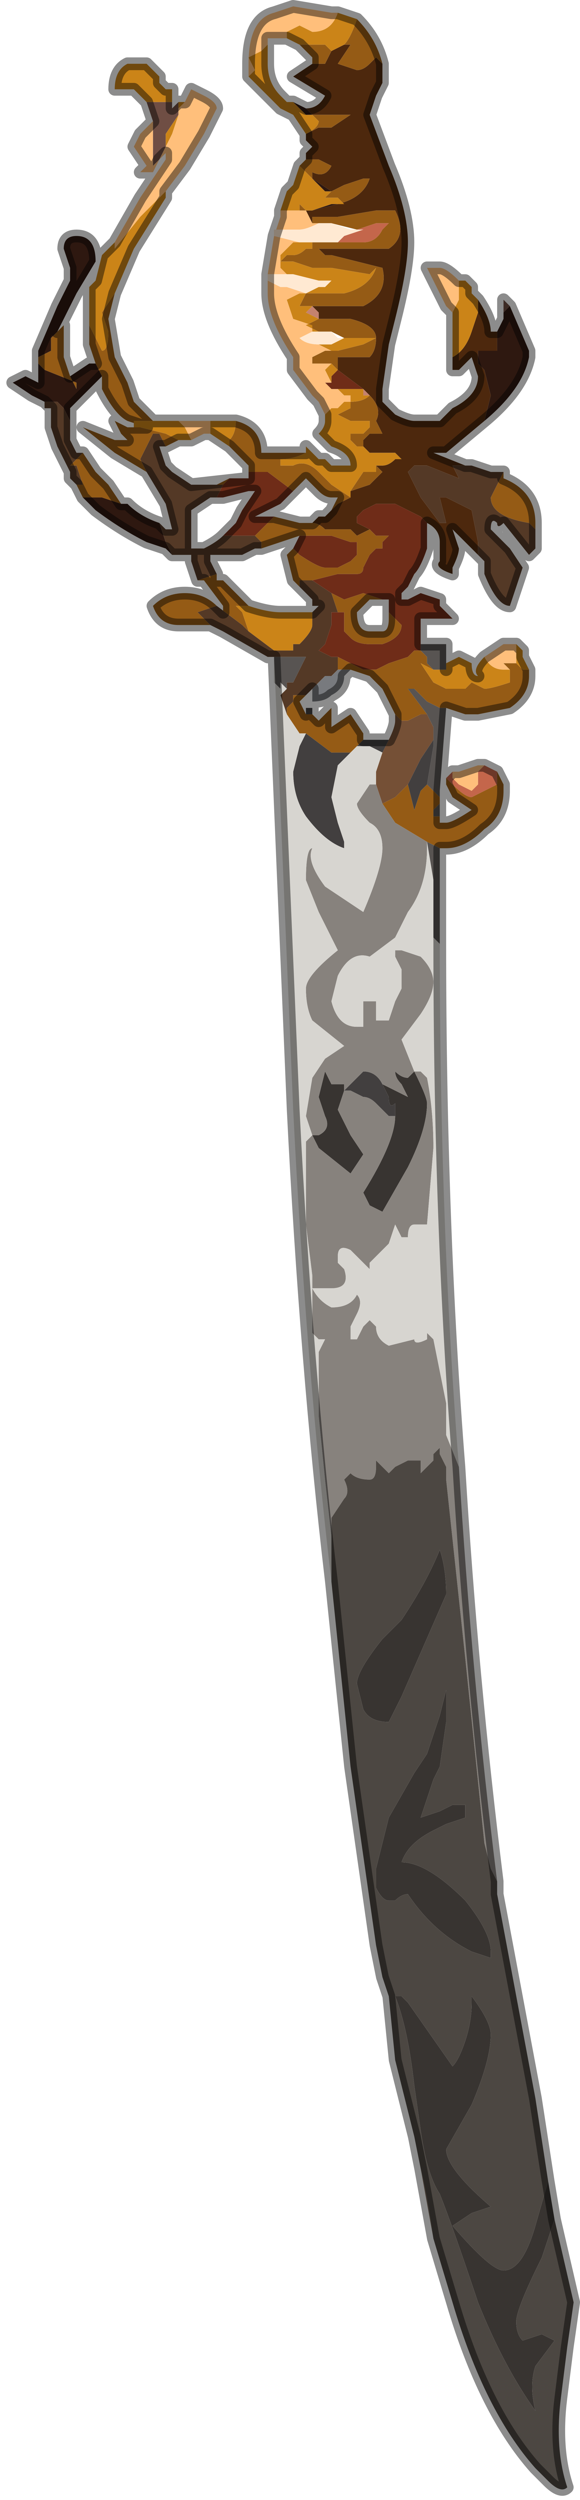 <?xml version="1.0" encoding="UTF-8" standalone="no"?>
<svg xmlns:xlink="http://www.w3.org/1999/xlink" height="19.6px" width="4.55px" xmlns="http://www.w3.org/2000/svg">
  <g transform="matrix(1.0, 0.0, 0.0, 1.0, 3.7, 11.65)">
    <path d="M-0.6 -6.05 L-0.55 -6.0 -0.5 -6.0 -0.4 -6.05 -0.35 -6.05 -0.3 -5.95 -0.3 -5.85 -0.4 -5.7 -0.4 -5.7 -0.5 -5.5 -0.5 -5.5 -0.55 -5.45 -0.6 -5.4 -0.7 -5.35 -0.75 -5.5 -0.75 -5.6 -0.7 -5.75 -0.65 -5.85 -0.65 -5.85 Q-0.6 -5.95 -0.6 -6.0 L-0.6 -6.05" fill="#755036" fill-rule="evenodd" stroke="none"/>
    <path d="M0.05 -9.3 Q0.15 -9.15 0.15 -9.05 L0.15 -9.05 0.2 -9.05 0.2 -8.9 0.1 -8.9 0.1 -8.9 0.05 -8.9 0.05 -8.8 0.1 -8.75 0.15 -8.55 0.1 -8.35 0.1 -8.35 0.1 -8.35 -0.2 -8.1 -0.3 -8.1 -0.05 -8.0 0.0 -8.0 -0.15 -8.0 -0.15 -8.0 -0.1 -7.9 -0.35 -8.0 -0.4 -8.0 -0.45 -8.0 -0.45 -8.0 -0.5 -7.95 -0.4 -7.75 -0.25 -7.55 -0.2 -7.55 -0.25 -7.75 -0.2 -7.75 0.0 -7.65 0.0 -7.75 0.0 -7.65 0.05 -7.4 0.05 -7.3 -0.15 -7.5 -0.1 -7.35 Q-0.1 -7.3 -0.15 -7.2 L-0.15 -7.15 Q-0.3 -7.2 -0.25 -7.25 L-0.25 -7.4 Q-0.25 -7.5 -0.35 -7.55 L-0.4 -7.6 -0.6 -7.7 -0.65 -7.7 -0.7 -7.7 -0.75 -7.7 -0.85 -7.65 -0.9 -7.6 -0.9 -7.55 -0.8 -7.5 -0.8 -7.5 -0.9 -7.45 Q-0.9 -7.45 -0.95 -7.5 L-1.05 -7.5 -1.15 -7.5 Q-1.2 -7.55 -1.25 -7.55 L-1.25 -7.55 -1.2 -7.6 -1.15 -7.6 Q-1.15 -7.6 -1.1 -7.65 L-1.05 -7.7 -0.95 -7.75 -0.95 -7.8 -0.8 -7.85 -0.8 -7.85 -0.75 -7.9 -0.7 -7.95 -0.75 -8.0 -0.7 -8.0 Q-0.65 -8.0 -0.6 -8.05 L-0.55 -8.05 -0.6 -8.1 -0.75 -8.1 -0.8 -8.1 -0.8 -8.1 -0.85 -8.15 -0.85 -8.2 -0.8 -8.25 -0.7 -8.25 -0.75 -8.35 Q-0.7 -8.45 -0.8 -8.55 L-0.8 -8.55 -0.85 -8.6 -0.85 -8.6 -1.05 -8.75 -1.05 -8.8 -1.05 -8.85 -0.85 -8.85 -0.8 -8.85 Q-0.75 -8.9 -0.75 -9.0 -0.75 -9.1 -0.95 -9.15 L-0.95 -9.15 -1.0 -9.15 -1.1 -9.15 -1.15 -9.15 -1.2 -9.15 -1.2 -9.15 -1.2 -9.2 -1.25 -9.25 -1.2 -9.25 -1.15 -9.25 -1.1 -9.25 -1.0 -9.25 -0.85 -9.25 Q-0.65 -9.35 -0.7 -9.55 L-1.1 -9.65 -1.15 -9.65 -1.2 -9.7 -1.15 -9.7 -1.1 -9.7 -0.8 -9.7 -0.7 -9.7 -0.65 -9.7 Q-0.5 -9.8 -0.6 -10.0 L-0.7 -10.0 -0.75 -10.0 -1.05 -9.95 -1.1 -9.95 -1.1 -9.95 -1.25 -9.95 -1.25 -9.9 -1.3 -10.0 -1.35 -10.0 -1.3 -10.0 -1.25 -10.0 -1.05 -10.05 Q-0.85 -10.1 -0.8 -10.25 L-0.85 -10.25 -1.0 -10.2 -1.1 -10.15 -1.1 -10.15 -1.25 -10.25 -1.25 -10.25 -1.25 -10.3 Q-1.15 -10.25 -1.1 -10.35 L-1.05 -10.35 -1.1 -10.35 -1.2 -10.4 -1.3 -10.4 -1.3 -10.45 -1.25 -10.5 -1.3 -10.55 -1.3 -10.6 -1.2 -10.65 -1.2 -10.65 -1.1 -10.65 -0.95 -10.75 -1.05 -10.75 -1.1 -10.75 -1.15 -10.75 -1.25 -10.75 -1.3 -10.8 Q-1.2 -10.8 -1.15 -10.9 L-1.4 -11.05 -1.25 -11.15 -1.2 -11.15 -1.15 -11.15 -1.1 -11.25 -1.1 -11.25 -1.0 -11.3 -1.0 -11.3 -0.95 -11.3 -1.05 -11.15 -0.9 -11.1 Q-0.85 -11.1 -0.8 -11.15 L-0.75 -11.2 -0.7 -11.15 -0.7 -11.0 -0.75 -10.9 -0.8 -10.75 -0.65 -10.35 Q-0.5 -10.0 -0.5 -9.75 -0.5 -9.55 -0.6 -9.15 L-0.65 -8.95 -0.7 -8.6 -0.7 -8.5 -0.65 -8.45 -0.6 -8.4 -0.6 -8.4 Q-0.5 -8.35 -0.45 -8.35 L-0.25 -8.35 -0.2 -8.4 -0.15 -8.45 Q0.05 -8.55 0.05 -8.7 L0.0 -8.85 -0.1 -8.75 -0.15 -8.75 -0.15 -8.85 Q-0.05 -8.9 0.0 -9.05 L0.05 -9.2 0.05 -9.3 M-1.3 -10.0 L-1.3 -10.0 M-1.05 -8.75 L-1.05 -8.75" fill="#4d280d" fill-rule="evenodd" stroke="none"/>
    <path d="M-1.25 -9.25 L-1.2 -9.2 -1.2 -9.15 -1.3 -9.2 -1.25 -9.25 -1.25 -9.25 M-0.85 -8.6 L-0.85 -8.6 -0.8 -8.55 -0.8 -8.55 -0.85 -8.55 -0.85 -8.6" fill="#c4826f" fill-rule="evenodd" stroke="none"/>
    <path d="M0.25 -9.2 L0.25 -9.3 0.3 -9.25 0.25 -9.2 M-2.5 -10.7 L-2.55 -10.85 -2.35 -10.85 -2.35 -10.95 -2.35 -10.8 -2.3 -10.85 -2.3 -10.8 -2.3 -10.75 -2.4 -10.6 -2.4 -10.5 -2.45 -10.4 -2.5 -10.35 -2.5 -10.45 -2.5 -10.7" fill="#6f4e44" fill-rule="evenodd" stroke="none"/>
    <path d="M-0.35 -7.55 L-0.35 -7.35 Q-0.4 -7.2 -0.45 -7.15 L-0.5 -7.05 -0.55 -7.0 -0.55 -6.95 -0.5 -6.95 -0.4 -7.0 -0.25 -6.95 -0.25 -6.9 -0.15 -6.8 -0.35 -6.8 -0.4 -6.8 -0.4 -6.6 -0.4 -6.55 -0.45 -6.55 -0.5 -6.5 -0.65 -6.45 -0.75 -6.4 -0.85 -6.4 -1.05 -6.5 -1.1 -6.5 -1.1 -6.5 -1.2 -6.55 -1.2 -6.55 -1.15 -6.6 -1.1 -6.75 -1.1 -6.85 -1.05 -6.85 -1.0 -6.85 -1.0 -6.8 -1.0 -6.7 -0.95 -6.65 -0.95 -6.65 Q-0.9 -6.6 -0.8 -6.6 L-0.7 -6.6 Q-0.55 -6.65 -0.55 -6.75 L-0.55 -6.75 -0.6 -6.8 -0.65 -6.85 -0.65 -6.95 -0.7 -6.95 -0.85 -7.0 -0.85 -7.0 -1.0 -6.95 -1.1 -7.0 -1.25 -7.1 -1.25 -7.1 -1.05 -7.15 -0.9 -7.15 -0.9 -7.15 Q-0.85 -7.15 -0.85 -7.2 L-0.8 -7.3 -0.75 -7.35 -0.7 -7.35 -0.7 -7.35 -0.7 -7.35 -0.75 -7.35 -0.7 -7.35 -0.7 -7.4 -0.65 -7.45 -0.7 -7.45 -0.75 -7.45 -0.8 -7.5 -0.8 -7.5 -0.9 -7.55 -0.9 -7.6 -0.85 -7.65 -0.75 -7.7 -0.7 -7.7 -0.65 -7.7 -0.6 -7.7 -0.4 -7.6 -0.35 -7.55 M-1.05 -8.75 L-0.85 -8.6 -1.0 -8.6 -1.0 -8.6 -1.05 -8.6 -1.05 -8.6 -1.1 -8.6 -1.1 -8.6 -1.15 -8.65 -1.1 -8.65 -1.1 -8.7 -1.05 -8.75 -1.05 -8.75 M-1.75 -7.95 L-1.75 -7.95 -1.6 -7.95 -1.6 -7.95 -1.4 -7.8 -1.5 -7.7 -1.7 -7.6 -1.55 -7.6 -1.65 -7.5 -1.7 -7.45 -1.8 -7.45 -1.9 -7.45 -1.9 -7.45 -1.95 -7.45 -1.85 -7.55 -1.85 -7.55 -1.8 -7.65 -1.7 -7.8 -1.75 -7.8 -1.95 -7.75 -1.95 -7.75 -2.0 -7.75 -1.95 -7.85 -1.9 -7.9 -1.75 -7.9 -1.75 -7.95 M-1.35 -7.45 L-1.3 -7.45 -1.2 -7.45 -1.15 -7.45 -1.1 -7.45 -1.1 -7.45 -0.95 -7.4 -0.9 -7.4 -0.9 -7.3 -0.9 -7.3 -0.95 -7.25 -1.05 -7.2 -1.1 -7.2 -1.15 -7.2 Q-1.2 -7.2 -1.35 -7.3 L-1.35 -7.3 -1.4 -7.35 -1.35 -7.45" fill="#6f2c18" fill-rule="evenodd" stroke="none"/>
    <path d="M-0.2 -5.55 L-0.15 -5.6 -0.15 -5.55 -0.1 -5.5 0.0 -5.45 0.05 -5.5 0.05 -5.6 0.1 -5.65 0.2 -5.6 0.2 -5.5 0.1 -5.45 0.0 -5.4 Q-0.05 -5.4 -0.15 -5.5 L-0.15 -5.5 -0.2 -5.55 M-0.9 -9.85 L-0.75 -9.9 -0.65 -9.9 -0.7 -9.85 -0.7 -9.85 Q-0.75 -9.75 -0.85 -9.75 L-1.05 -9.75 -1.0 -9.8 -0.85 -9.85 -0.9 -9.85" fill="#c4664b" fill-rule="evenodd" stroke="none"/>
    <path d="M0.1 -6.5 L0.25 -6.6 0.35 -6.6 0.35 -6.55 0.35 -6.45 0.25 -6.45 0.3 -6.4 0.25 -6.4 Q0.15 -6.4 0.1 -6.5 L0.1 -6.5 M-0.15 -5.6 L-0.1 -5.6 0.05 -5.65 0.1 -5.65 0.05 -5.6 0.05 -5.5 0.0 -5.45 -0.1 -5.5 -0.15 -5.55 -0.15 -5.6 M-2.8 -9.75 L-2.6 -10.1 -2.4 -10.4 -2.4 -10.45 -2.45 -10.4 -2.5 -10.3 -2.55 -10.3 -2.55 -10.3 -2.6 -10.3 -2.55 -10.35 -2.65 -10.5 -2.6 -10.6 -2.5 -10.7 -2.5 -10.7 -2.5 -10.45 -2.5 -10.35 -2.45 -10.4 -2.4 -10.5 -2.35 -10.6 -2.3 -10.75 -2.3 -10.8 -2.25 -10.85 -2.25 -10.85 -2.2 -10.95 -2.1 -10.9 Q-2.0 -10.85 -2.0 -10.8 L-2.1 -10.6 -2.25 -10.35 -2.4 -10.15 -2.4 -10.15 -2.6 -9.95 -2.8 -9.7 -2.8 -9.75 M-2.3 -8.35 L-2.25 -8.35 -2.05 -8.35 -2.05 -8.25 -2.1 -8.25 -2.2 -8.2 -2.25 -8.3 -2.3 -8.35 M-1.15 -8.4 L-1.2 -8.5 -1.25 -8.55 -1.4 -8.75 -1.4 -8.85 Q-1.6 -9.15 -1.6 -9.35 L-1.6 -9.45 -1.5 -9.4 -1.45 -9.4 -1.3 -9.35 -1.35 -9.35 -1.35 -9.35 -1.45 -9.3 -1.4 -9.15 -1.25 -9.1 -1.25 -9.05 -1.35 -9.0 Q-1.3 -8.95 -1.2 -8.95 L-1.2 -8.95 -1.1 -8.9 -1.15 -8.9 -1.25 -8.85 -1.25 -8.8 -1.2 -8.8 -1.1 -8.8 -1.15 -8.75 -1.1 -8.65 -1.15 -8.65 -1.1 -8.6 -1.1 -8.6 -1.05 -8.6 -1.0 -8.55 -1.0 -8.55 -0.95 -8.55 -0.95 -8.5 -1.0 -8.5 -1.05 -8.45 -1.1 -8.45 -1.15 -8.4 -1.15 -8.4 -1.15 -8.4 M-1.6 -9.5 L-1.55 -9.8 -1.5 -9.95 -1.5 -10.0 -1.4 -10.0 -1.35 -10.0 -1.3 -10.0 -1.25 -9.9 -1.25 -9.9 -1.2 -9.9 Q-1.3 -9.85 -1.35 -9.85 L-1.35 -9.85 -1.5 -9.85 -1.55 -9.85 -1.55 -9.8 -1.35 -9.75 -1.35 -9.75 -1.1 -9.75 -1.1 -9.75 -1.15 -9.75 -1.2 -9.75 -1.25 -9.75 -1.3 -9.75 -1.35 -9.75 -1.35 -9.75 -1.4 -9.75 -1.5 -9.65 -1.5 -9.55 -1.45 -9.5 -1.6 -9.5 M-1.75 -11.05 L-1.75 -11.15 Q-1.75 -11.5 -1.55 -11.55 L-1.4 -11.6 -1.1 -11.55 -1.05 -11.55 Q-1.1 -11.4 -1.25 -11.4 L-1.35 -11.45 -1.35 -11.45 -1.45 -11.4 -1.45 -11.35 -1.6 -11.35 -1.6 -11.3 -1.65 -11.25 -1.75 -11.2 -1.7 -11.1 -1.75 -11.05 M-0.15 -9.2 L-0.2 -9.25 -0.35 -9.55 -0.25 -9.55 Q-0.2 -9.55 -0.1 -9.45 L-0.1 -9.3 -0.15 -9.2 M-1.35 -10.0 L-1.35 -10.0 -1.35 -10.0" fill="#ffbf7b" fill-rule="evenodd" stroke="none"/>
    <path d="M0.25 -7.95 L0.25 -7.9 Q0.5 -7.8 0.5 -7.55 L0.5 -7.5 0.45 -7.55 Q0.15 -7.6 0.15 -7.75 L0.25 -7.95 M0.45 -6.4 L0.45 -6.35 Q0.45 -6.2 0.3 -6.1 L0.05 -6.05 -0.05 -6.05 -0.2 -6.1 -0.25 -6.1 -0.35 -6.15 -0.45 -6.25 -0.5 -6.25 -0.5 -6.25 -0.35 -6.05 -0.4 -6.05 -0.5 -6.0 -0.55 -6.0 -0.6 -6.05 -0.7 -6.25 -0.7 -6.25 -0.8 -6.35 -0.95 -6.4 -0.95 -6.4 -1.05 -6.4 -1.05 -6.5 -0.85 -6.4 -0.75 -6.4 -0.65 -6.45 -0.5 -6.5 -0.45 -6.55 -0.4 -6.55 -0.35 -6.5 -0.35 -6.45 -0.3 -6.4 -0.4 -6.45 -0.3 -6.3 -0.2 -6.25 -0.1 -6.25 -0.05 -6.25 0.0 -6.3 0.1 -6.25 Q0.15 -6.25 0.3 -6.3 L0.3 -6.4 0.25 -6.45 0.35 -6.45 0.4 -6.4 0.45 -6.4 M-0.25 -5.4 L-0.25 -5.35 -0.3 -5.3 -0.3 -5.25 -0.25 -5.25 -0.25 -5.2 -0.2 -5.2 Q-0.15 -5.2 0.0 -5.3 L-0.15 -5.4 -0.2 -5.5 -0.2 -5.55 -0.15 -5.5 -0.15 -5.5 Q-0.05 -5.4 0.0 -5.4 L0.1 -5.45 0.2 -5.5 0.2 -5.6 0.25 -5.5 0.25 -5.45 Q0.25 -5.25 0.1 -5.15 -0.05 -5.0 -0.2 -5.0 L-0.25 -5.0 -0.35 -5.05 -0.6 -5.2 -0.7 -5.35 -0.6 -5.4 -0.55 -5.45 -0.5 -5.5 -0.45 -5.3 -0.4 -5.45 -0.35 -5.5 -0.35 -5.5 -0.25 -5.4 M-2.05 -6.75 L-2.3 -6.75 Q-2.45 -6.75 -2.5 -6.9 L-2.5 -6.9 Q-2.4 -7.0 -2.25 -7.0 -2.1 -7.0 -2.0 -6.9 L-1.95 -6.85 -1.95 -6.9 -2.1 -7.1 -2.15 -7.1 -2.0 -7.15 -2.0 -7.1 -1.95 -7.1 -1.85 -7.0 -1.8 -6.95 -1.75 -6.9 -1.8 -6.9 -1.85 -6.9 -1.8 -6.85 -1.75 -6.7 -1.8 -6.75 -1.8 -6.75 -2.0 -6.9 -2.15 -6.85 -2.05 -6.75 M-3.05 -7.75 L-3.1 -7.85 -3.05 -7.85 -3.1 -8.0 -3.15 -8.0 -3.1 -8.05 -3.05 -8.1 -2.95 -7.95 -2.85 -7.85 -2.75 -7.7 -2.9 -7.75 -3.05 -7.75 M-3.4 -8.8 L-3.4 -8.8 -3.4 -8.8 -3.4 -8.85 -3.3 -8.9 -3.3 -9.0 -3.25 -9.05 -3.25 -9.05 -3.2 -9.1 -3.2 -8.85 -3.15 -8.7 -3.1 -8.6 -3.1 -8.65 -3.35 -8.75 -3.4 -8.8 M-2.95 -8.8 L-3.0 -8.95 -3.0 -9.1 -3.0 -9.15 -3.0 -9.1 -2.95 -9.0 -2.9 -8.9 Q-2.85 -8.9 -2.85 -9.05 L-2.9 -9.2 -2.8 -9.35 -2.85 -9.15 -2.8 -8.85 -2.75 -8.75 -2.7 -8.65 -2.65 -8.5 -2.5 -8.35 -2.65 -8.35 -2.65 -8.3 -2.6 -8.3 -2.4 -8.25 -2.3 -8.2 -2.3 -8.2 -2.4 -8.15 -2.4 -8.15 -2.45 -8.25 -2.5 -8.25 -2.6 -8.05 -2.55 -7.95 -2.8 -8.1 -3.05 -8.3 -2.8 -8.2 -2.75 -8.2 -2.7 -8.2 -2.75 -8.25 -2.8 -8.35 -2.7 -8.3 -2.55 -8.3 -2.7 -8.35 Q-2.8 -8.4 -2.9 -8.6 L-2.9 -8.7 -2.95 -8.8 M-1.85 -8.35 Q-1.65 -8.3 -1.65 -8.1 L-1.55 -8.1 -1.3 -8.1 -1.3 -8.1 Q-1.4 -8.05 -1.5 -8.05 -1.5 -8.05 -1.5 -8.0 L-1.4 -8.0 Q-1.3 -8.05 -1.2 -7.95 L-1.2 -7.95 -1.1 -7.85 -0.95 -7.75 -1.05 -7.7 -1.1 -7.65 -1.1 -7.65 -1.05 -7.75 -1.1 -7.75 Q-1.15 -7.75 -1.2 -7.8 L-1.2 -7.8 -1.3 -7.9 -1.4 -7.8 -1.6 -7.95 -1.6 -7.95 -1.75 -7.95 -1.75 -7.95 -1.75 -8.0 -1.85 -8.1 -1.9 -8.15 -1.9 -8.15 -1.9 -8.2 Q-1.85 -8.25 -1.85 -8.35 M-1.35 -10.35 L-1.3 -10.4 -1.2 -10.4 -1.1 -10.35 -1.05 -10.35 -1.1 -10.35 Q-1.15 -10.25 -1.25 -10.3 L-1.25 -10.25 -1.35 -10.35 M-1.3 -10.6 L-1.3 -10.6 Q-1.2 -10.65 -1.2 -10.7 L-1.25 -10.75 -1.15 -10.75 -1.1 -10.75 -1.05 -10.75 -0.95 -10.75 -1.1 -10.65 -1.2 -10.65 -1.2 -10.65 -1.3 -10.6 M-0.9 -11.5 Q-0.75 -11.35 -0.7 -11.15 L-0.75 -11.2 -0.8 -11.15 Q-0.85 -11.1 -0.9 -11.1 L-1.05 -11.15 -0.95 -11.3 -1.0 -11.3 Q-0.95 -11.35 -0.9 -11.5 M-1.5 -10.9 L-1.5 -10.9 -1.45 -10.85 -1.4 -10.85 -1.4 -10.85 -1.45 -10.85 -1.5 -10.9 -1.5 -10.9 M-1.25 -11.15 L-1.25 -11.2 -1.35 -11.3 -1.35 -11.3 -1.25 -11.3 -1.2 -11.3 -1.15 -11.3 -1.1 -11.25 -1.1 -11.25 -1.1 -11.25 -1.15 -11.15 -1.2 -11.15 -1.25 -11.15 M-1.35 -10.0 L-1.35 -10.05 -1.3 -10.0 -1.3 -10.0 -1.3 -10.0 -1.35 -10.0 -1.35 -10.0 M-1.05 -10.05 L-1.0 -10.05 -1.0 -10.05 -1.05 -10.1 -1.05 -10.1 -1.15 -10.1 -1.15 -10.1 -1.1 -10.15 -1.1 -10.15 -1.1 -10.15 -1.0 -10.2 -0.85 -10.25 -0.8 -10.25 Q-0.85 -10.1 -1.05 -10.05 M-1.25 -9.9 L-1.25 -9.95 -1.1 -9.95 -1.1 -9.95 -1.05 -9.95 -0.75 -10.0 -0.7 -10.0 -0.6 -10.0 Q-0.5 -9.8 -0.65 -9.7 L-0.7 -9.7 -0.8 -9.7 -1.1 -9.7 -1.15 -9.7 -1.2 -9.7 -1.15 -9.65 -1.1 -9.65 -0.7 -9.55 Q-0.65 -9.35 -0.85 -9.25 L-1.0 -9.25 -1.1 -9.25 -1.15 -9.25 -1.2 -9.25 -1.25 -9.25 -1.35 -9.25 -1.3 -9.35 -1.2 -9.35 -1.15 -9.35 -1.1 -9.35 -1.05 -9.35 -1.0 -9.35 Q-0.8 -9.4 -0.75 -9.55 L-0.8 -9.5 -1.1 -9.55 -1.15 -9.55 -1.15 -9.55 -1.2 -9.55 -1.2 -9.55 -1.25 -9.55 -1.4 -9.6 -1.5 -9.6 -1.45 -9.65 -1.4 -9.65 Q-1.35 -9.65 -1.3 -9.7 L-1.25 -9.7 -1.25 -9.75 -1.2 -9.75 -1.15 -9.75 -1.1 -9.75 -1.1 -9.75 -1.05 -9.75 -0.85 -9.75 Q-0.75 -9.75 -0.7 -9.85 L-0.7 -9.85 -0.65 -9.9 -0.75 -9.9 -0.9 -9.85 -1.1 -9.9 -1.1 -9.9 -1.2 -9.9 -1.25 -9.9 -1.25 -9.9 M-1.2 -9.15 L-1.2 -9.15 -1.15 -9.15 -1.1 -9.15 -1.0 -9.15 -0.95 -9.15 -0.95 -9.15 Q-0.75 -9.1 -0.75 -9.0 -0.75 -8.9 -0.8 -8.85 L-0.85 -8.85 -1.05 -8.85 -1.05 -8.8 -1.05 -8.75 -1.1 -8.8 -1.1 -8.8 -1.2 -8.8 -1.25 -8.8 -1.25 -8.85 -1.15 -8.9 -1.1 -8.9 -1.1 -8.9 -1.05 -8.9 -1.05 -8.9 -0.85 -8.95 -0.75 -9.0 -0.9 -9.0 -1.0 -9.0 -1.1 -9.05 -1.1 -9.05 -1.15 -9.05 -1.2 -9.05 -1.2 -9.05 -1.3 -9.1 -1.2 -9.15 M-0.8 -8.55 Q-0.7 -8.45 -0.75 -8.35 L-0.7 -8.25 -0.8 -8.25 -0.85 -8.2 -0.85 -8.15 -0.9 -8.15 -0.95 -8.2 -0.95 -8.25 -0.9 -8.25 -0.9 -8.25 -0.85 -8.25 -0.85 -8.25 -0.8 -8.3 -0.8 -8.35 -0.85 -8.35 -0.95 -8.35 -0.95 -8.35 -1.05 -8.4 -0.95 -8.45 -0.95 -8.5 Q-0.85 -8.5 -0.8 -8.55 M-0.75 -8.0 L-0.7 -7.95 -0.75 -7.9 -0.8 -7.85 -0.8 -7.85 -0.95 -7.8 -0.85 -7.95 -0.8 -7.95 -0.75 -7.95 -0.75 -8.0 M-1.25 -7.55 L-1.25 -7.55 Q-1.2 -7.55 -1.15 -7.5 L-1.05 -7.5 -0.95 -7.5 Q-0.9 -7.45 -0.9 -7.45 L-0.8 -7.5 -0.75 -7.45 -0.7 -7.45 -0.65 -7.45 -0.7 -7.4 -0.7 -7.35 -0.75 -7.35 -0.7 -7.35 -0.7 -7.35 -0.7 -7.35 -0.75 -7.35 -0.8 -7.3 -0.85 -7.2 Q-0.85 -7.15 -0.9 -7.15 L-0.9 -7.15 -1.05 -7.15 -1.25 -7.1 -1.25 -7.1 -1.3 -7.1 -1.35 -7.1 -1.35 -7.05 -1.4 -7.1 -1.4 -7.1 -1.45 -7.3 -1.4 -7.35 -1.35 -7.3 -1.35 -7.3 Q-1.2 -7.2 -1.15 -7.2 L-1.1 -7.2 -1.05 -7.2 -0.95 -7.25 -0.9 -7.3 -0.9 -7.3 -0.9 -7.4 -0.95 -7.4 -1.1 -7.45 -1.1 -7.45 -1.15 -7.45 -1.2 -7.45 -1.3 -7.45 -1.35 -7.45 -1.5 -7.4 -1.65 -7.35 -1.7 -7.35 -1.65 -7.35 -1.65 -7.4 -1.7 -7.45 -1.65 -7.5 -1.55 -7.6 -1.35 -7.55 -1.25 -7.55 M-1.0 -9.0 L-1.0 -9.0 M-1.9 -7.9 L-1.95 -7.85 -2.0 -7.85 -1.9 -7.9 M-3.05 -8.3 L-3.05 -8.35 -3.1 -8.4 -3.05 -8.35 -3.05 -8.3 M-1.1 -7.0 L-1.0 -6.95 -0.85 -7.0 -0.85 -7.0 -0.7 -6.95 -0.8 -6.95 -0.8 -6.95 -0.9 -6.85 Q-0.9 -6.7 -0.8 -6.7 L-0.7 -6.7 Q-0.65 -6.7 -0.65 -6.8 L-0.65 -6.85 -0.6 -6.8 -0.55 -6.75 -0.55 -6.75 Q-0.55 -6.65 -0.7 -6.6 L-0.8 -6.6 Q-0.9 -6.6 -0.95 -6.65 L-0.95 -6.65 -1.0 -6.7 -1.0 -6.8 -1.0 -6.85 -1.05 -6.85 -1.1 -7.0 M-1.25 -6.75 L-1.25 -6.85 -1.25 -6.75 M-1.45 -6.05 L-1.45 -6.1 -1.4 -6.15 -1.4 -6.2 -1.3 -6.2 -1.35 -6.15 -1.3 -6.05 -1.25 -6.05 -1.2 -6.0 -1.1 -6.1 -1.1 -6.1 -1.1 -5.95 -1.1 -5.95 -0.95 -6.05 -0.85 -5.9 -0.85 -5.85 -0.9 -5.8 -0.95 -5.75 -1.0 -5.75 -1.1 -5.75 -1.3 -5.9 -1.35 -5.9 -1.45 -6.05 -1.45 -6.05 M-0.35 -5.05 L-0.35 -5.05" fill="#955b15" fill-rule="evenodd" stroke="none"/>
    <path d="M-0.1 -9.45 L-0.05 -9.45 0.0 -9.4 0.0 -9.35 0.05 -9.3 0.05 -9.2 0.0 -9.05 Q-0.05 -8.9 -0.15 -8.85 L-0.15 -9.1 -0.15 -9.2 -0.1 -9.3 -0.1 -9.45 M-0.2 -6.4 L-0.2 -6.45 -0.1 -6.5 0.0 -6.45 0.0 -6.45 Q0.0 -6.35 0.05 -6.35 L0.05 -6.35 Q0.0 -6.4 0.1 -6.5 L0.1 -6.5 Q0.15 -6.4 0.25 -6.4 L0.3 -6.4 0.3 -6.3 Q0.15 -6.25 0.1 -6.25 L0.0 -6.3 -0.05 -6.25 -0.1 -6.25 -0.2 -6.25 -0.3 -6.3 -0.4 -6.45 -0.3 -6.4 Q-0.25 -6.4 -0.25 -6.4 L-0.2 -6.4 M0.35 -6.6 L0.4 -6.55 0.4 -6.5 0.45 -6.4 0.4 -6.4 0.35 -6.45 0.35 -6.55 0.35 -6.6 M-3.0 -9.15 L-3.0 -9.4 -2.95 -9.45 -2.9 -9.65 -2.85 -9.7 -2.8 -9.75 -2.8 -9.7 -2.6 -9.95 -2.4 -10.15 -2.4 -10.1 -2.65 -9.7 -2.8 -9.35 -2.9 -9.2 -2.85 -9.05 Q-2.85 -8.9 -2.9 -8.9 L-2.95 -9.0 -3.0 -9.1 -3.0 -9.15 M-2.55 -10.85 L-2.55 -10.85 -2.6 -10.9 -2.6 -10.9 -2.65 -10.95 -2.75 -10.95 -2.8 -10.95 Q-2.8 -11.1 -2.7 -11.15 L-2.6 -11.15 -2.55 -11.15 -2.45 -11.05 -2.45 -11.0 -2.4 -10.95 -2.35 -10.95 -2.35 -10.85 -2.55 -10.85 M-2.3 -10.85 L-2.25 -10.85 -2.3 -10.8 -2.3 -10.85 M-2.5 -8.35 L-2.4 -8.35 -2.3 -8.35 -2.25 -8.3 -2.2 -8.2 -2.25 -8.2 -2.3 -8.2 -2.3 -8.2 -2.4 -8.25 -2.6 -8.3 -2.65 -8.3 -2.65 -8.35 -2.5 -8.35 M-2.05 -8.35 L-1.95 -8.35 -1.85 -8.35 Q-1.85 -8.25 -1.9 -8.2 L-1.9 -8.15 -2.05 -8.25 -2.05 -8.35 M-1.3 -8.1 L-1.3 -8.15 -1.2 -8.05 -1.15 -8.05 -1.1 -8.0 -0.95 -8.0 Q-0.95 -8.1 -1.1 -8.15 L-1.2 -8.25 Q-1.15 -8.3 -1.15 -8.35 L-1.15 -8.4 -1.15 -8.4 -1.15 -8.4 -1.1 -8.45 -1.05 -8.45 -1.0 -8.5 -0.95 -8.5 -0.95 -8.55 -1.0 -8.55 -1.0 -8.55 -1.05 -8.6 -1.05 -8.6 -1.0 -8.6 -1.0 -8.6 -0.85 -8.6 -0.85 -8.55 -0.8 -8.55 Q-0.85 -8.5 -0.95 -8.5 L-0.95 -8.45 -1.05 -8.4 -0.95 -8.35 -0.95 -8.35 -0.85 -8.35 -0.8 -8.35 -0.8 -8.3 -0.85 -8.25 -0.85 -8.25 -0.9 -8.25 -0.9 -8.25 -0.95 -8.25 -0.95 -8.2 -0.9 -8.15 -0.85 -8.15 -0.8 -8.1 -0.8 -8.1 -0.75 -8.1 -0.6 -8.1 -0.55 -8.05 -0.6 -8.05 Q-0.65 -8.0 -0.7 -8.0 L-0.75 -8.0 -0.75 -7.95 -0.8 -7.95 -0.85 -7.95 -0.95 -7.8 -0.95 -7.75 -1.1 -7.85 -1.2 -7.95 -1.2 -7.95 Q-1.3 -8.05 -1.4 -8.0 L-1.5 -8.0 Q-1.5 -8.05 -1.5 -8.05 -1.4 -8.05 -1.3 -8.1 M-1.5 -10.0 L-1.45 -10.15 -1.4 -10.2 -1.35 -10.35 -1.25 -10.25 -1.25 -10.25 -1.15 -10.15 -1.1 -10.15 -1.1 -10.15 -1.15 -10.1 -1.15 -10.1 -1.05 -10.1 -1.05 -10.1 -1.0 -10.05 -1.0 -10.05 -1.05 -10.05 -1.05 -10.05 -1.1 -10.05 -1.25 -10.0 -1.3 -10.0 -1.3 -10.0 -1.35 -10.05 -1.35 -10.0 -1.4 -10.0 -1.5 -10.0 M-1.3 -10.6 L-1.4 -10.75 -1.5 -10.8 -1.65 -10.95 -1.75 -11.05 -1.7 -11.1 -1.75 -11.2 -1.65 -11.25 -1.6 -11.3 -1.6 -11.15 Q-1.6 -11.0 -1.5 -10.9 L-1.5 -10.9 -1.5 -10.9 -1.45 -10.85 -1.4 -10.85 -1.3 -10.75 -1.25 -10.75 -1.2 -10.7 Q-1.2 -10.65 -1.3 -10.6 M-1.05 -11.55 L-0.9 -11.5 Q-0.95 -11.35 -1.0 -11.3 L-1.0 -11.3 -1.1 -11.25 -1.1 -11.25 -1.15 -11.3 -1.2 -11.3 -1.25 -11.3 -1.35 -11.3 -1.35 -11.3 -1.45 -11.35 -1.45 -11.35 -1.45 -11.4 -1.35 -11.45 -1.35 -11.45 -1.25 -11.4 Q-1.1 -11.4 -1.05 -11.55 M-2.4 -10.5 L-2.4 -10.6 -2.3 -10.75 -2.35 -10.6 -2.4 -10.5 M-1.05 -8.75 L-1.05 -8.75 -1.05 -8.75 -1.1 -8.7 -1.1 -8.65 -1.15 -8.75 -1.1 -8.8 -1.1 -8.8 -1.05 -8.75 M-1.25 -9.75 L-1.25 -9.7 -1.3 -9.7 Q-1.35 -9.65 -1.4 -9.65 L-1.45 -9.65 -1.5 -9.6 -1.4 -9.6 -1.25 -9.55 -1.2 -9.55 -1.2 -9.55 -1.15 -9.55 -1.15 -9.55 -1.1 -9.55 -0.8 -9.5 -0.75 -9.55 Q-0.8 -9.4 -1.0 -9.35 L-1.05 -9.35 -1.1 -9.35 -1.15 -9.35 -1.2 -9.35 -1.3 -9.35 -1.35 -9.25 -1.25 -9.25 -1.25 -9.25 -1.3 -9.2 -1.2 -9.15 -1.3 -9.1 -1.2 -9.05 -1.2 -9.05 -1.15 -9.05 -1.2 -9.05 -1.25 -9.05 -1.25 -9.1 -1.4 -9.15 -1.45 -9.3 -1.35 -9.35 -1.35 -9.35 -1.3 -9.35 -1.2 -9.4 -1.2 -9.4 -1.15 -9.4 -1.1 -9.45 -1.15 -9.45 -1.2 -9.45 -1.2 -9.45 -1.4 -9.5 -1.4 -9.5 -1.45 -9.5 -1.5 -9.55 -1.5 -9.65 -1.4 -9.75 -1.35 -9.75 -1.35 -9.75 -1.3 -9.75 -1.25 -9.75 M-1.0 -9.0 L-0.9 -9.0 -0.75 -9.0 -0.85 -8.95 -1.05 -8.9 -1.05 -8.9 -1.1 -8.9 -1.1 -8.9 -1.2 -8.95 -1.15 -8.95 -1.1 -8.95 -1.0 -9.0 -1.0 -9.0 M-1.1 -9.45 L-1.1 -9.45 Q-1.05 -9.45 -1.1 -9.45 L-1.1 -9.45 -1.1 -9.45 M-1.75 -6.9 L-1.75 -6.9 Q-1.6 -6.85 -1.5 -6.85 L-1.25 -6.85 -1.25 -6.85 -1.25 -6.75 Q-1.25 -6.7 -1.35 -6.6 L-1.4 -6.6 -1.4 -6.55 -1.5 -6.55 -1.55 -6.55 -1.55 -6.55 -1.75 -6.7 -1.75 -6.7 -1.8 -6.85 -1.85 -6.9 -1.8 -6.9 -1.75 -6.9 M-1.25 -6.85 L-1.25 -6.85" fill="#cb8418" fill-rule="evenodd" stroke="none"/>
    <path d="M0.2 -9.05 L0.25 -9.15 0.25 -9.2 0.3 -9.25 0.3 -9.25 0.45 -8.9 0.45 -8.85 Q0.4 -8.6 0.1 -8.35 L0.1 -8.35 0.15 -8.55 0.1 -8.75 0.05 -8.8 0.05 -8.9 0.1 -8.9 0.1 -8.9 0.2 -8.9 0.2 -9.05 M-2.35 -7.3 L-2.4 -7.35 -2.55 -7.4 Q-2.75 -7.5 -2.95 -7.65 L-3.05 -7.75 -2.9 -7.75 -2.75 -7.7 -2.7 -7.7 Q-2.6 -7.6 -2.45 -7.55 L-2.4 -7.4 -2.35 -7.3 M-3.3 -8.45 L-3.35 -8.5 -3.45 -8.55 -3.45 -8.55 -3.6 -8.65 -3.5 -8.7 -3.5 -8.7 -3.4 -8.65 -3.4 -8.8 -3.4 -8.9 -3.25 -9.25 -3.15 -9.45 -3.15 -9.55 -3.2 -9.7 Q-3.2 -9.8 -3.1 -9.8 -2.95 -9.8 -2.95 -9.6 L-3.1 -9.35 -3.1 -9.35 -3.2 -9.15 -3.25 -9.05 -3.25 -9.05 -3.3 -9.0 -3.3 -8.9 -3.4 -8.85 -3.4 -8.8 -3.4 -8.8 -3.35 -8.75 -3.1 -8.65 -3.1 -8.6 -3.15 -8.7 -3.15 -8.7 -3.0 -8.8 -2.95 -8.8 -2.9 -8.7 -3.15 -8.45 -3.15 -8.25 -3.15 -8.2 -3.15 -8.35 -3.2 -8.45 -3.25 -8.5 -3.35 -8.5 -3.35 -8.45 -3.3 -8.45 M-1.4 -10.85 L-1.3 -10.8 -1.3 -10.8 -1.25 -10.75 -1.3 -10.75 -1.4 -10.85 -1.4 -10.85 M-1.1 -10.15 L-1.15 -10.15 -1.25 -10.25 -1.25 -10.25 -1.25 -10.25 -1.1 -10.15 M-1.3 -10.0 L-1.25 -10.0 -1.1 -10.05 -1.05 -10.05 -1.05 -10.05 -1.25 -10.0 -1.3 -10.0 -1.35 -10.0 -1.3 -10.0 M-1.35 -10.0 L-1.35 -10.0" fill="#2e1810" fill-rule="evenodd" stroke="none"/>
    <path d="M0.0 -8.0 L0.15 -7.95 0.25 -7.95 0.15 -7.75 Q0.15 -7.6 0.45 -7.55 L0.5 -7.5 0.5 -7.35 0.45 -7.3 0.25 -7.55 Q0.2 -7.5 0.2 -7.55 0.15 -7.6 0.15 -7.5 L0.3 -7.35 0.4 -7.2 0.35 -7.05 0.3 -6.9 Q0.2 -6.9 0.1 -7.15 L0.1 -7.25 0.05 -7.3 0.05 -7.4 0.0 -7.65 0.0 -7.75 0.0 -7.65 -0.2 -7.75 -0.25 -7.75 -0.2 -7.55 -0.25 -7.55 -0.4 -7.75 -0.5 -7.95 -0.45 -8.0 -0.45 -8.0 -0.4 -8.0 -0.35 -8.0 -0.1 -7.9 -0.15 -8.0 -0.15 -8.0 0.0 -8.0 M-1.55 -6.5 L-1.6 -6.5 -1.95 -6.7 -2.05 -6.75 -2.15 -6.85 -2.0 -6.9 -1.8 -6.75 -1.8 -6.75 -1.75 -6.7 -1.75 -6.7 -1.55 -6.55 -1.55 -6.55 -1.5 -6.55 -1.4 -6.55 -1.4 -6.6 -1.35 -6.6 Q-1.25 -6.7 -1.25 -6.75 L-1.25 -6.85 -1.2 -6.9 -1.25 -6.9 -1.25 -6.95 -1.3 -7.0 -1.35 -7.05 -1.35 -7.1 -1.3 -7.1 -1.25 -7.1 -1.1 -7.0 -1.05 -6.85 -1.1 -6.85 -1.1 -6.75 -1.15 -6.6 -1.2 -6.55 -1.2 -6.55 -1.1 -6.5 -1.1 -6.5 -1.05 -6.5 -1.05 -6.4 -1.1 -6.35 -1.15 -6.35 -1.25 -6.25 -1.3 -6.2 -1.4 -6.2 -1.4 -6.15 -1.45 -6.1 -1.45 -6.05 -1.5 -6.2 -1.45 -6.25 -1.45 -6.3 -1.4 -6.3 -1.3 -6.5 -1.4 -6.5 -1.55 -6.5 -1.55 -6.5 M-2.15 -7.1 L-2.2 -7.25 -2.2 -7.3 -2.35 -7.3 -2.4 -7.4 -2.45 -7.55 -2.4 -7.5 -2.35 -7.5 -2.4 -7.7 -2.55 -7.95 -2.6 -8.05 -2.5 -8.25 -2.45 -8.25 -2.4 -8.15 -2.45 -8.15 -2.4 -8.0 -2.35 -7.95 -2.2 -7.85 -2.2 -7.85 -2.0 -7.85 -1.95 -7.85 -2.0 -7.75 -2.05 -7.75 -2.2 -7.65 -2.2 -7.35 -2.15 -7.35 -2.1 -7.35 Q-2.0 -7.4 -1.95 -7.45 L-1.9 -7.45 -1.9 -7.45 -1.8 -7.45 -1.7 -7.45 -1.65 -7.4 -1.65 -7.35 -1.7 -7.35 -1.8 -7.3 -1.85 -7.3 -1.9 -7.3 -2.0 -7.3 -2.05 -7.3 -2.05 -7.25 -2.0 -7.15 -2.15 -7.1 M-3.1 -7.85 L-3.15 -7.9 -3.15 -7.95 -3.2 -8.05 -3.25 -8.15 -3.3 -8.3 -3.3 -8.4 -3.3 -8.45 -3.35 -8.45 -3.35 -8.5 -3.25 -8.5 -3.2 -8.45 -3.15 -8.35 -3.15 -8.2 -3.1 -8.1 -3.05 -8.1 -3.1 -8.05 -3.15 -8.0 -3.1 -8.0 -3.05 -7.85 -3.1 -7.85 M0.0 -7.9 L0.0 -7.85 0.0 -7.9 M-1.25 -6.85 L-1.25 -6.85 M-1.3 -6.5 L-1.25 -6.5 -1.3 -6.5" fill="#543926" fill-rule="evenodd" stroke="none"/>
    <path d="M0.6 5.45 L0.65 5.75 0.55 6.05 Q0.35 6.45 0.35 6.55 0.35 6.65 0.4 6.7 L0.55 6.65 0.65 6.7 0.5 6.9 Q0.45 7.05 0.5 7.25 0.25 6.9 0.05 6.4 -0.15 5.8 -0.25 5.55 -0.35 5.4 -0.4 5.05 L-0.45 4.7 Q-0.5 4.25 -0.6 4.0 L-0.55 4.0 -0.5 4.05 -0.15 4.55 Q-0.1 4.5 -0.05 4.35 0.0 4.2 0.0 4.05 L0.0 4.0 Q0.15 4.2 0.15 4.3 0.15 4.5 0.0 4.85 L-0.2 5.2 Q-0.2 5.35 0.15 5.65 L0.0 5.7 -0.15 5.8 Q0.15 6.15 0.25 6.15 0.4 6.15 0.5 5.8 L0.6 5.45 M-1.25 -2.75 L-1.2 -2.75 Q-1.1 -2.8 -1.15 -2.9 L-1.2 -3.05 -1.15 -3.25 -1.1 -3.15 -1.0 -3.15 -1.0 -3.1 -1.0 -3.1 -1.05 -2.95 -0.95 -2.75 -0.85 -2.6 -0.95 -2.45 -1.2 -2.65 -1.25 -2.75 M-0.7 -3.15 L-0.6 -3.1 Q-0.5 -3.05 -0.5 -3.05 L-0.55 -3.15 Q-0.6 -3.2 -0.6 -3.25 -0.55 -3.2 -0.5 -3.2 L-0.45 -3.25 Q-0.35 -3.05 -0.35 -3.0 -0.35 -2.8 -0.5 -2.5 L-0.7 -2.15 -0.8 -2.2 -0.85 -2.3 Q-0.6 -2.7 -0.6 -2.9 L-0.6 -3.0 Q-0.65 -2.95 -0.65 -3.05 L-0.7 -3.15 -0.7 -3.15 M-0.7 1.2 L-0.55 1.05 Q-0.35 0.75 -0.25 0.5 -0.2 0.65 -0.2 0.85 L-0.55 1.65 Q-0.65 1.85 -0.65 1.85 -0.8 1.85 -0.85 1.75 L-0.9 1.55 Q-0.9 1.45 -0.7 1.2 M-0.25 1.8 L-0.2 1.6 -0.2 1.85 -0.25 2.2 -0.3 2.3 -0.4 2.6 -0.4 2.6 -0.25 2.55 -0.25 2.55 -0.15 2.5 -0.05 2.5 -0.05 2.6 -0.2 2.65 -0.3 2.7 Q-0.5 2.8 -0.55 2.95 -0.35 2.95 -0.05 3.25 L-0.05 3.25 Q0.15 3.5 0.15 3.65 L0.15 3.7 0.0 3.65 Q-0.3 3.5 -0.5 3.2 -0.55 3.2 -0.6 3.25 L-0.65 3.25 Q-0.7 3.25 -0.75 3.15 L-0.75 3.0 -0.65 2.6 -0.45 2.25 -0.35 2.1 -0.25 1.8" fill="#383431" fill-rule="evenodd" stroke="none"/>
    <path d="M-0.4 -6.6 L-0.2 -6.6 -0.2 -6.4 -0.25 -6.4 Q-0.25 -6.4 -0.3 -6.4 L-0.35 -6.45 -0.35 -6.5 -0.4 -6.55 -0.4 -6.6 M-0.2 -6.1 L-0.25 -5.45 -0.25 -5.4 -0.35 -5.5 -0.35 -5.5 -0.3 -5.8 -0.3 -5.85 -0.3 -5.95 -0.35 -6.05 -0.5 -6.25 -0.5 -6.25 -0.45 -6.25 -0.35 -6.15 -0.25 -6.1 -0.2 -6.1 M-0.25 -5.35 L-0.25 -5.2 -0.25 -5.25 -0.3 -5.25 -0.3 -5.3 -0.25 -5.35 M-0.25 -5.0 L-0.25 -4.25 -0.3 -4.3 -0.3 -4.75 -0.35 -5.05 -0.25 -5.0 M-1.45 -6.25 L-1.5 -6.3 -1.5 -6.25 -1.55 -6.3 -1.55 -6.5 -1.4 -6.5 -1.3 -6.5 -1.4 -6.3 -1.45 -6.3 -1.45 -6.25 M-1.3 -6.5 L-1.3 -6.5" fill="#585452" fill-rule="evenodd" stroke="none"/>
    <path d="M-1.05 -6.4 L-0.95 -6.4 -0.95 -6.4 -1.0 -6.35 Q-1.0 -6.25 -1.1 -6.2 -1.15 -6.15 -1.25 -6.15 L-1.25 -6.25 -1.15 -6.35 -1.1 -6.35 -1.05 -6.4 M-1.3 -6.5 L-1.3 -6.5 -1.25 -6.5 -1.3 -6.5" fill="#787a7e" fill-rule="evenodd" stroke="none"/>
    <path d="M-1.3 -6.05 L-1.3 -6.1 -1.25 -6.1 -1.25 -6.05 -1.3 -6.05 M-0.85 -5.85 L-0.65 -5.85 -0.65 -5.85 -0.7 -5.75 -0.8 -5.8 -0.9 -5.8 -0.85 -5.85 M-1.3 -5.9 L-1.1 -5.75 -1.0 -5.75 -0.95 -5.75 -1.05 -5.65 -1.1 -5.4 -1.05 -5.2 -1.0 -5.05 -1.0 -5.0 Q-1.15 -5.05 -1.3 -5.25 -1.4 -5.4 -1.4 -5.6 L-1.35 -5.8 -1.3 -5.9 M-0.3 -5.85 L-0.3 -5.8 -0.35 -5.5 -0.4 -5.45 -0.45 -5.3 -0.5 -5.5 -0.5 -5.5 -0.4 -5.7 -0.4 -5.7 -0.3 -5.85 M-1.0 -3.1 L-0.85 -3.25 Q-0.75 -3.25 -0.7 -3.15 L-0.7 -3.15 -0.65 -3.05 Q-0.65 -2.95 -0.6 -3.0 L-0.6 -2.9 -0.65 -2.9 -0.75 -3.0 Q-0.8 -3.05 -0.85 -3.05 L-0.95 -3.1 -1.0 -3.1" fill="#423f3f" fill-rule="evenodd" stroke="none"/>
    <path d="M-0.15 6.4 L-0.3 5.9 -0.4 5.35 Q-0.35 5.55 -0.3 5.9 L-0.15 6.4" fill="#746556" fill-rule="evenodd" stroke="none"/>
    <path d="M-0.1 -0.15 Q0.0 1.5 0.2 3.1 L0.15 3.0 0.1 2.8 -0.05 1.35 -0.05 1.35 -0.2 -0.05 -0.2 -0.15 -0.25 -0.25 -0.25 -0.3 -0.3 -0.25 -0.3 -0.2 -0.35 -0.15 -0.4 -0.1 -0.4 -0.2 -0.5 -0.2 -0.6 -0.15 -0.65 -0.1 -0.7 -0.15 -0.75 -0.2 -0.75 -0.15 Q-0.75 -0.05 -0.8 -0.05 -0.9 -0.05 -0.95 -0.1 L-0.95 -0.1 -1.0 -0.05 Q-0.95 0.05 -1.0 0.1 L-1.1 0.25 -1.1 0.4 -1.15 -0.05 -1.2 -0.55 -1.2 -1.05 -1.15 -1.15 -1.2 -1.15 -1.25 -1.2 -1.25 -1.65 -1.3 -2.05 Q-1.3 -2.2 -1.3 -2.4 L-1.3 -2.7 -1.25 -2.75 -1.25 -2.75 -1.2 -2.65 -0.95 -2.45 -0.85 -2.6 -0.95 -2.75 -1.05 -2.95 -1.0 -3.1 -1.0 -3.1 -1.0 -3.15 -1.1 -3.15 -1.15 -3.25 -1.2 -3.05 -1.15 -2.9 Q-1.1 -2.8 -1.2 -2.75 L-1.25 -2.75 -1.3 -2.9 -1.25 -3.2 -1.15 -3.35 -1.0 -3.45 -1.25 -3.65 Q-1.3 -3.75 -1.3 -3.9 -1.3 -4.0 -1.05 -4.2 L-1.2 -4.5 -1.3 -4.75 Q-1.3 -5.0 -1.25 -5.0 -1.3 -4.9 -1.15 -4.7 L-0.85 -4.5 Q-0.7 -4.85 -0.7 -5.0 -0.7 -5.15 -0.8 -5.2 -0.9 -5.3 -0.9 -5.35 L-0.8 -5.5 -0.75 -5.5 -0.7 -5.35 -0.6 -5.2 -0.35 -5.05 -0.35 -5.0 Q-0.35 -4.7 -0.5 -4.5 L-0.6 -4.3 -0.8 -4.15 Q-0.95 -4.2 -1.05 -4.0 L-1.1 -3.8 Q-1.05 -3.6 -0.9 -3.6 L-0.85 -3.6 -0.85 -3.8 -0.75 -3.8 -0.75 -3.65 -0.65 -3.65 -0.6 -3.8 -0.55 -3.9 -0.55 -4.05 -0.6 -4.15 -0.6 -4.2 -0.55 -4.2 -0.4 -4.15 Q-0.3 -4.05 -0.3 -3.95 -0.3 -3.85 -0.4 -3.7 L-0.55 -3.5 -0.45 -3.25 -0.4 -3.25 -0.35 -3.2 Q-0.3 -2.95 -0.3 -2.65 L-0.35 -2.05 -0.45 -2.05 Q-0.5 -2.05 -0.5 -1.95 L-0.55 -1.95 -0.55 -1.95 -0.6 -2.05 -0.65 -1.9 -0.8 -1.75 Q-0.8 -1.7 -0.8 -1.7 L-0.85 -1.75 -0.9 -1.8 -0.95 -1.85 Q-1.05 -1.9 -1.05 -1.8 L-1.05 -1.75 -1.0 -1.7 Q-0.95 -1.55 -1.1 -1.55 L-1.25 -1.55 Q-1.2 -1.45 -1.1 -1.4 -0.95 -1.4 -0.9 -1.5 -0.85 -1.45 -0.9 -1.35 L-0.95 -1.25 -0.95 -1.15 -0.9 -1.15 -0.85 -1.25 -0.8 -1.3 -0.75 -1.25 Q-0.75 -1.15 -0.65 -1.1 L-0.45 -1.15 Q-0.45 -1.1 -0.35 -1.15 L-0.35 -1.2 -0.3 -1.15 -0.25 -0.9 -0.2 -0.65 -0.2 -0.4 -0.1 -0.15 M-0.7 -3.15 Q-0.75 -3.25 -0.85 -3.25 L-1.0 -3.1 -0.95 -3.1 -0.85 -3.05 Q-0.8 -3.05 -0.75 -3.0 L-0.65 -2.9 -0.6 -2.9 Q-0.6 -2.7 -0.85 -2.3 L-0.8 -2.2 -0.7 -2.15 -0.5 -2.5 Q-0.35 -2.8 -0.35 -3.0 -0.35 -3.05 -0.45 -3.25 L-0.5 -3.2 Q-0.55 -3.2 -0.6 -3.25 -0.6 -3.2 -0.55 -3.15 L-0.5 -3.05 Q-0.5 -3.05 -0.6 -3.1 L-0.7 -3.15" fill="#87827d" fill-rule="evenodd" stroke="none"/>
    <path d="M-0.25 -4.25 Q-0.25 -2.05 -0.1 -0.15 L-0.2 -0.4 -0.2 -0.65 -0.25 -0.9 -0.3 -1.15 -0.35 -1.2 -0.35 -1.15 Q-0.45 -1.1 -0.45 -1.15 L-0.65 -1.1 Q-0.75 -1.15 -0.75 -1.25 L-0.8 -1.3 -0.85 -1.25 -0.9 -1.15 -0.95 -1.15 -0.95 -1.25 -0.9 -1.35 Q-0.85 -1.45 -0.9 -1.5 -0.95 -1.4 -1.1 -1.4 -1.2 -1.45 -1.25 -1.55 L-1.1 -1.55 Q-0.95 -1.55 -1.0 -1.7 L-1.05 -1.75 -1.05 -1.8 Q-1.05 -1.9 -0.95 -1.85 L-0.9 -1.8 -0.85 -1.75 -0.8 -1.7 Q-0.8 -1.7 -0.8 -1.75 L-0.65 -1.9 -0.6 -2.05 -0.55 -1.95 -0.55 -1.95 -0.5 -1.95 Q-0.5 -2.05 -0.45 -2.05 L-0.35 -2.05 -0.3 -2.65 Q-0.3 -2.95 -0.35 -3.2 L-0.4 -3.25 -0.45 -3.25 -0.55 -3.5 -0.4 -3.7 Q-0.3 -3.85 -0.3 -3.95 -0.3 -4.05 -0.4 -4.15 L-0.55 -4.2 -0.6 -4.2 -0.6 -4.15 -0.55 -4.05 -0.55 -3.9 -0.6 -3.8 -0.65 -3.65 -0.75 -3.65 -0.75 -3.8 -0.85 -3.8 -0.85 -3.6 -0.9 -3.6 Q-1.05 -3.6 -1.1 -3.8 L-1.05 -4.0 Q-0.95 -4.2 -0.8 -4.15 L-0.6 -4.3 -0.5 -4.5 Q-0.35 -4.7 -0.35 -5.0 L-0.35 -5.05 -0.35 -5.05 -0.3 -4.75 -0.3 -4.3 -0.25 -4.25 M-1.1 0.75 Q-1.3 -0.95 -1.4 -2.95 L-1.55 -6.5 -1.55 -6.3 -1.5 -6.25 -1.5 -6.3 -1.45 -6.25 -1.5 -6.2 -1.45 -6.05 -1.45 -6.05 -1.35 -5.9 -1.3 -5.9 -1.35 -5.8 -1.4 -5.6 Q-1.4 -5.4 -1.3 -5.25 -1.15 -5.05 -1.0 -5.0 L-1.0 -5.05 -1.05 -5.2 -1.1 -5.4 -1.05 -5.65 -0.95 -5.75 -0.9 -5.8 -0.8 -5.8 -0.7 -5.75 -0.75 -5.6 -0.75 -5.5 -0.8 -5.5 -0.9 -5.35 Q-0.9 -5.3 -0.8 -5.2 -0.7 -5.15 -0.7 -5.0 -0.7 -4.85 -0.85 -4.5 L-1.15 -4.7 Q-1.3 -4.9 -1.25 -5.0 -1.3 -5.0 -1.3 -4.75 L-1.2 -4.5 -1.05 -4.2 Q-1.3 -4.0 -1.3 -3.9 -1.3 -3.75 -1.25 -3.65 L-1.0 -3.45 -1.15 -3.35 -1.25 -3.2 -1.3 -2.9 -1.25 -2.75 -1.25 -2.75 -1.3 -2.7 -1.3 -2.4 Q-1.3 -2.2 -1.3 -2.05 L-1.25 -1.65 -1.25 -1.2 -1.2 -1.15 -1.15 -1.15 -1.2 -1.05 -1.2 -0.55 -1.15 -0.05 -1.1 0.4 -1.1 0.75 M-1.55 -6.5 L-1.55 -6.5" fill="#d7d5d0" fill-rule="evenodd" stroke="none"/>
    <path d="M0.2 3.1 L0.2 3.2 0.5 4.8 0.6 5.45 0.5 5.8 Q0.4 6.15 0.25 6.15 0.15 6.15 -0.15 5.8 L0.0 5.7 0.15 5.65 Q-0.2 5.35 -0.2 5.2 L0.0 4.85 Q0.15 4.5 0.15 4.3 0.15 4.2 0.0 4.0 L0.0 4.05 Q0.0 4.2 -0.05 4.35 -0.1 4.5 -0.15 4.55 L-0.5 4.05 -0.55 4.0 -0.6 4.0 Q-0.5 4.25 -0.45 4.7 L-0.4 5.05 Q-0.35 5.4 -0.25 5.55 -0.15 5.8 0.05 6.4 0.25 6.9 0.5 7.25 0.45 7.05 0.5 6.9 L0.65 6.7 0.55 6.65 0.4 6.7 Q0.35 6.65 0.35 6.55 0.35 6.45 0.55 6.05 L0.65 5.75 0.8 6.4 0.75 6.75 0.7 7.15 Q0.65 7.55 0.75 7.85 0.7 7.9 0.6 7.8 L0.55 7.75 0.5 7.7 Q0.1 7.25 -0.15 6.4 L-0.3 5.9 Q-0.35 5.55 -0.4 5.35 L-0.45 5.1 -0.6 4.5 -0.65 4.0 -0.7 3.85 -0.75 3.6 -0.95 2.2 -1.1 0.75 -1.1 0.4 -1.1 0.25 -1.0 0.1 Q-0.95 0.05 -1.0 -0.05 L-0.95 -0.1 -0.95 -0.1 Q-0.9 -0.05 -0.8 -0.05 -0.75 -0.05 -0.75 -0.15 L-0.75 -0.2 -0.7 -0.15 -0.65 -0.1 -0.6 -0.15 -0.5 -0.2 -0.4 -0.2 -0.4 -0.1 -0.35 -0.15 -0.3 -0.2 -0.3 -0.25 -0.25 -0.3 -0.25 -0.25 -0.2 -0.15 -0.2 -0.05 -0.05 1.35 -0.05 1.35 0.1 2.8 0.15 3.0 0.2 3.1 M-0.7 1.2 Q-0.9 1.45 -0.9 1.55 L-0.85 1.75 Q-0.8 1.85 -0.65 1.85 -0.65 1.85 -0.55 1.65 L-0.2 0.85 Q-0.2 0.65 -0.25 0.5 -0.35 0.75 -0.55 1.05 L-0.7 1.2 M-0.25 1.8 L-0.35 2.1 -0.45 2.25 -0.65 2.6 -0.75 3.0 -0.75 3.15 Q-0.7 3.25 -0.65 3.25 L-0.6 3.25 Q-0.55 3.2 -0.5 3.2 -0.3 3.5 0.0 3.65 L0.15 3.7 0.15 3.65 Q0.15 3.5 -0.05 3.25 L-0.05 3.25 Q-0.35 2.95 -0.55 2.95 -0.5 2.8 -0.3 2.7 L-0.2 2.65 -0.05 2.6 -0.05 2.5 -0.15 2.5 -0.25 2.55 -0.25 2.55 -0.4 2.6 -0.4 2.6 -0.3 2.3 -0.25 2.2 -0.2 1.85 -0.2 1.6 -0.25 1.8" fill="#4c4742" fill-rule="evenodd" stroke="none"/>
    <path d="M-1.6 -9.45 L-1.6 -9.5 -1.45 -9.5 -1.4 -9.5 -1.4 -9.5 -1.2 -9.45 -1.2 -9.45 -1.15 -9.45 -1.1 -9.45 -1.15 -9.4 -1.2 -9.4 -1.2 -9.4 -1.3 -9.35 -1.45 -9.4 -1.5 -9.4 -1.6 -9.45 M-1.15 -9.05 L-1.1 -9.05 -1.1 -9.05 -1.05 -9.0 -1.0 -9.0 -1.0 -9.0 -1.0 -9.0 -1.1 -8.95 -1.15 -8.95 -1.2 -8.95 -1.2 -8.95 Q-1.3 -8.95 -1.35 -9.0 L-1.25 -9.05 -1.2 -9.05 -1.15 -9.05 M-1.0 -9.0 L-1.0 -9.0 M-0.9 -9.85 L-0.85 -9.85 -1.0 -9.8 -1.05 -9.75 -1.1 -9.75 -1.35 -9.75 -1.35 -9.75 -1.55 -9.8 -1.55 -9.85 -1.5 -9.85 -1.35 -9.85 -1.35 -9.85 Q-1.3 -9.85 -1.2 -9.9 L-1.1 -9.9 -1.1 -9.9 -0.95 -9.85 -0.9 -9.85" fill="#ffe9d2" fill-rule="evenodd" stroke="none"/>
    <path d="M-1.6 -10.8 L-1.55 -10.8 -1.6 -10.8 -1.6 -10.8" fill="#b8b8b8" fill-rule="evenodd" stroke="none"/>
    <path d="M-0.1 -9.45 L-0.05 -9.45 0.0 -9.4 0.0 -9.35 0.05 -9.3 Q0.15 -9.15 0.15 -9.05 L0.15 -9.05 0.2 -9.05 0.25 -9.15 0.25 -9.2 0.25 -9.3 0.3 -9.25 0.3 -9.25 0.45 -8.9 0.45 -8.85 Q0.4 -8.6 0.1 -8.35 L0.1 -8.35 -0.2 -8.1 -0.3 -8.1 -0.05 -8.0 0.0 -8.0 0.15 -7.95 0.25 -7.95 0.25 -7.9 Q0.5 -7.8 0.5 -7.55 L0.5 -7.5 0.5 -7.35 0.45 -7.3 0.25 -7.55 Q0.2 -7.5 0.2 -7.55 0.15 -7.6 0.15 -7.5 L0.3 -7.35 0.4 -7.2 0.35 -7.05 0.3 -6.9 Q0.2 -6.9 0.1 -7.15 L0.1 -7.25 0.05 -7.3 -0.15 -7.5 -0.1 -7.35 Q-0.1 -7.3 -0.15 -7.2 L-0.15 -7.15 Q-0.3 -7.2 -0.25 -7.25 L-0.25 -7.4 Q-0.25 -7.5 -0.35 -7.55 L-0.35 -7.35 Q-0.4 -7.2 -0.45 -7.15 L-0.5 -7.05 -0.55 -7.0 -0.55 -6.95 -0.5 -6.95 -0.4 -7.0 -0.25 -6.95 -0.25 -6.9 -0.15 -6.8 -0.35 -6.8 -0.4 -6.8 -0.4 -6.6 -0.2 -6.6 -0.2 -6.4 -0.2 -6.45 -0.1 -6.5 0.0 -6.45 0.0 -6.45 Q0.0 -6.35 0.05 -6.35 L0.05 -6.35 Q0.0 -6.4 0.1 -6.5 L0.25 -6.6 0.35 -6.6 0.4 -6.55 0.4 -6.5 0.45 -6.4 0.45 -6.35 Q0.45 -6.2 0.3 -6.1 L0.05 -6.05 -0.05 -6.05 -0.2 -6.1 -0.25 -5.45 -0.25 -5.4 -0.25 -5.35 -0.25 -5.2 -0.2 -5.2 Q-0.15 -5.2 0.0 -5.3 L-0.15 -5.4 -0.2 -5.5 -0.2 -5.55 -0.15 -5.6 -0.1 -5.6 0.05 -5.65 0.1 -5.65 0.2 -5.6 0.25 -5.5 0.25 -5.45 Q0.25 -5.25 0.1 -5.15 -0.05 -5.0 -0.2 -5.0 L-0.25 -5.0 -0.25 -4.25 Q-0.25 -2.05 -0.1 -0.15 0.0 1.5 0.2 3.1 L0.2 3.2 0.5 4.8 0.6 5.45 0.65 5.75 0.8 6.4 0.75 6.75 0.7 7.15 Q0.65 7.55 0.75 7.85 0.7 7.9 0.6 7.8 L0.55 7.75 0.5 7.7 Q0.1 7.25 -0.15 6.4 L-0.3 5.9 -0.4 5.35 -0.45 5.1 -0.6 4.5 -0.65 4.0 -0.7 3.85 -0.75 3.6 -0.95 2.2 -1.1 0.75 Q-1.3 -0.95 -1.4 -2.95 L-1.55 -6.5 -1.6 -6.5 -1.95 -6.7 -2.05 -6.75 -2.3 -6.75 Q-2.45 -6.75 -2.5 -6.9 L-2.5 -6.9 Q-2.4 -7.0 -2.25 -7.0 -2.1 -7.0 -2.0 -6.9 L-1.95 -6.85 -1.95 -6.9 -2.1 -7.1 -2.15 -7.1 -2.2 -7.25 -2.2 -7.3 -2.35 -7.3 -2.4 -7.35 -2.55 -7.4 Q-2.75 -7.5 -2.95 -7.65 L-3.05 -7.75 -3.1 -7.85 -3.15 -7.9 -3.15 -7.95 -3.2 -8.05 -3.25 -8.15 -3.3 -8.3 -3.3 -8.4 -3.3 -8.45 -3.35 -8.5 -3.45 -8.55 -3.45 -8.55 -3.6 -8.65 -3.5 -8.7 -3.5 -8.7 -3.4 -8.65 -3.4 -8.8 -3.4 -8.8 -3.4 -8.9 -3.25 -9.25 -3.15 -9.45 -3.15 -9.55 -3.2 -9.7 Q-3.2 -9.8 -3.1 -9.8 -2.95 -9.8 -2.95 -9.6 L-3.1 -9.35 -3.1 -9.35 -3.2 -9.15 -3.25 -9.05 -3.2 -9.1 -3.2 -8.85 -3.15 -8.7 -3.15 -8.7 -3.0 -8.8 -2.95 -8.8 -3.0 -8.95 -3.0 -9.1 -3.0 -9.15 -3.0 -9.4 -2.95 -9.45 -2.9 -9.65 -2.85 -9.7 -2.8 -9.75 -2.6 -10.1 -2.4 -10.4 -2.4 -10.45 -2.45 -10.4 -2.5 -10.3 -2.55 -10.3 -2.55 -10.3 -2.6 -10.3 -2.55 -10.35 -2.65 -10.5 -2.6 -10.6 -2.5 -10.7 -2.5 -10.7 -2.55 -10.85 -2.55 -10.85 -2.6 -10.9 -2.6 -10.9 -2.65 -10.95 -2.75 -10.95 -2.8 -10.95 Q-2.8 -11.1 -2.7 -11.15 L-2.6 -11.15 -2.55 -11.15 -2.45 -11.05 -2.45 -11.0 -2.4 -10.95 -2.35 -10.95 -2.35 -10.8 -2.3 -10.85 -2.25 -10.85 -2.25 -10.85 -2.2 -10.95 -2.1 -10.9 Q-2.0 -10.85 -2.0 -10.8 L-2.1 -10.6 -2.25 -10.35 -2.4 -10.15 -2.4 -10.15 -2.4 -10.1 -2.65 -9.7 -2.8 -9.35 -2.85 -9.15 -2.8 -8.85 -2.75 -8.75 -2.7 -8.65 -2.65 -8.5 -2.5 -8.35 -2.4 -8.35 -2.3 -8.35 -2.25 -8.35 -2.05 -8.35 -1.95 -8.35 -1.85 -8.35 Q-1.65 -8.3 -1.65 -8.1 L-1.55 -8.1 -1.3 -8.1 -1.3 -8.1 -1.3 -8.15 -1.2 -8.05 -1.15 -8.05 -1.1 -8.0 -0.95 -8.0 Q-0.95 -8.1 -1.1 -8.15 L-1.2 -8.25 Q-1.15 -8.3 -1.15 -8.35 L-1.15 -8.4 -1.2 -8.5 -1.25 -8.55 -1.4 -8.75 -1.4 -8.85 Q-1.6 -9.15 -1.6 -9.35 L-1.6 -9.45 -1.6 -9.5 -1.55 -9.8 -1.5 -9.95 -1.5 -10.0 -1.45 -10.15 -1.4 -10.2 -1.35 -10.35 -1.3 -10.4 -1.3 -10.45 -1.25 -10.5 -1.3 -10.55 -1.3 -10.6 -1.3 -10.6 -1.4 -10.75 -1.5 -10.8 -1.65 -10.95 -1.75 -11.05 -1.75 -11.15 Q-1.75 -11.5 -1.55 -11.55 L-1.4 -11.6 -1.1 -11.55 -1.05 -11.55 -0.9 -11.5 Q-0.75 -11.35 -0.7 -11.15 L-0.7 -11.0 -0.75 -10.9 -0.8 -10.75 -0.65 -10.35 Q-0.5 -10.0 -0.5 -9.75 -0.5 -9.55 -0.6 -9.15 L-0.65 -8.95 -0.7 -8.6 -0.7 -8.5 -0.65 -8.45 -0.6 -8.4 -0.6 -8.4 Q-0.5 -8.35 -0.45 -8.35 L-0.25 -8.35 -0.2 -8.4 -0.15 -8.45 Q0.05 -8.55 0.05 -8.7 L0.0 -8.85 -0.1 -8.75 -0.15 -8.75 -0.15 -8.85 -0.15 -9.1 -0.15 -9.2 -0.2 -9.25 -0.35 -9.55 -0.25 -9.55 Q-0.2 -9.55 -0.1 -9.45 M-0.95 -6.4 L-0.8 -6.35 -0.7 -6.25 -0.7 -6.25 -0.6 -6.05 -0.6 -6.0 Q-0.6 -5.95 -0.65 -5.85 L-0.85 -5.85 -0.85 -5.9 -0.95 -6.05 -1.1 -5.95 -1.1 -5.95 -1.1 -6.1 -1.1 -6.1 -1.2 -6.0 -1.25 -6.05 -1.25 -6.1 -1.3 -6.1 -1.3 -6.05 -1.35 -6.15 -1.3 -6.2 -1.25 -6.25 -1.25 -6.15 Q-1.15 -6.15 -1.1 -6.2 -1.0 -6.25 -1.0 -6.35 L-0.95 -6.4 M-1.45 -11.35 L-1.6 -11.35 -1.6 -11.3 -1.6 -11.15 Q-1.6 -11.0 -1.5 -10.9 L-1.5 -10.9 -1.5 -10.9 -1.45 -10.85 -1.4 -10.85 -1.3 -10.8 -1.3 -10.8 Q-1.2 -10.8 -1.15 -10.9 L-1.4 -11.05 -1.25 -11.15 -1.25 -11.2 -1.35 -11.3 -1.45 -11.35 -1.45 -11.35 M-1.1 -7.65 Q-1.15 -7.6 -1.15 -7.6 L-1.2 -7.6 -1.25 -7.55 -1.35 -7.55 -1.55 -7.6 -1.7 -7.6 -1.5 -7.7 -1.4 -7.8 -1.3 -7.9 -1.2 -7.8 -1.2 -7.8 Q-1.15 -7.75 -1.1 -7.75 L-1.05 -7.75 -1.1 -7.65 -1.1 -7.65 M-1.9 -8.15 L-1.9 -8.15 -1.85 -8.1 -1.75 -8.0 -1.75 -7.95 -1.75 -7.9 -2.2 -7.85 -2.2 -7.85 -2.35 -7.95 -2.4 -8.0 -2.45 -8.15 -2.4 -8.15 -2.4 -8.15 -2.3 -8.2 -2.25 -8.2 -2.2 -8.2 -2.1 -8.25 -2.05 -8.25 -1.9 -8.15 M-2.0 -7.75 L-1.95 -7.75 -1.95 -7.75 -1.75 -7.8 -1.7 -7.8 -1.8 -7.65 -1.85 -7.55 -1.85 -7.55 -1.95 -7.45 Q-2.0 -7.4 -2.1 -7.35 L-2.15 -7.35 -2.2 -7.35 -2.2 -7.65 -2.05 -7.75 -2.0 -7.75 M-1.35 -7.45 L-1.4 -7.35 -1.45 -7.3 -1.4 -7.1 -1.4 -7.1 -1.35 -7.05 -1.3 -7.0 -1.25 -6.95 -1.25 -6.9 -1.2 -6.9 -1.25 -6.85 -1.25 -6.85 -1.5 -6.85 Q-1.6 -6.85 -1.75 -6.9 L-1.75 -6.9 -1.8 -6.95 -1.85 -7.0 -1.95 -7.1 -2.0 -7.1 -2.0 -7.15 -2.05 -7.25 -2.05 -7.3 -2.0 -7.3 -1.9 -7.3 -1.85 -7.3 -1.8 -7.3 -1.7 -7.35 -1.65 -7.35 -1.5 -7.4 -1.35 -7.45 M-2.9 -8.7 L-2.9 -8.6 Q-2.8 -8.4 -2.7 -8.35 L-2.55 -8.3 -2.7 -8.3 -2.8 -8.35 -2.75 -8.25 -2.7 -8.2 -2.75 -8.2 -2.8 -8.2 -3.05 -8.3 -2.8 -8.1 -2.55 -7.95 -2.4 -7.7 -2.35 -7.5 -2.4 -7.5 -2.45 -7.55 Q-2.6 -7.6 -2.7 -7.7 L-2.75 -7.7 -2.85 -7.85 -2.95 -7.95 -3.05 -8.1 -3.1 -8.1 -3.15 -8.2 -3.15 -8.25 -3.15 -8.45 -2.9 -8.7 M-0.7 -6.95 L-0.65 -6.95 -0.65 -6.85 -0.65 -6.8 Q-0.65 -6.7 -0.7 -6.7 L-0.8 -6.7 Q-0.9 -6.7 -0.9 -6.85 L-0.8 -6.95 -0.8 -6.95 -0.7 -6.95 Z" fill="none" stroke="#000000" stroke-linecap="round" stroke-linejoin="round" stroke-opacity="0.451" stroke-width="0.1"/>
  </g>
</svg>
